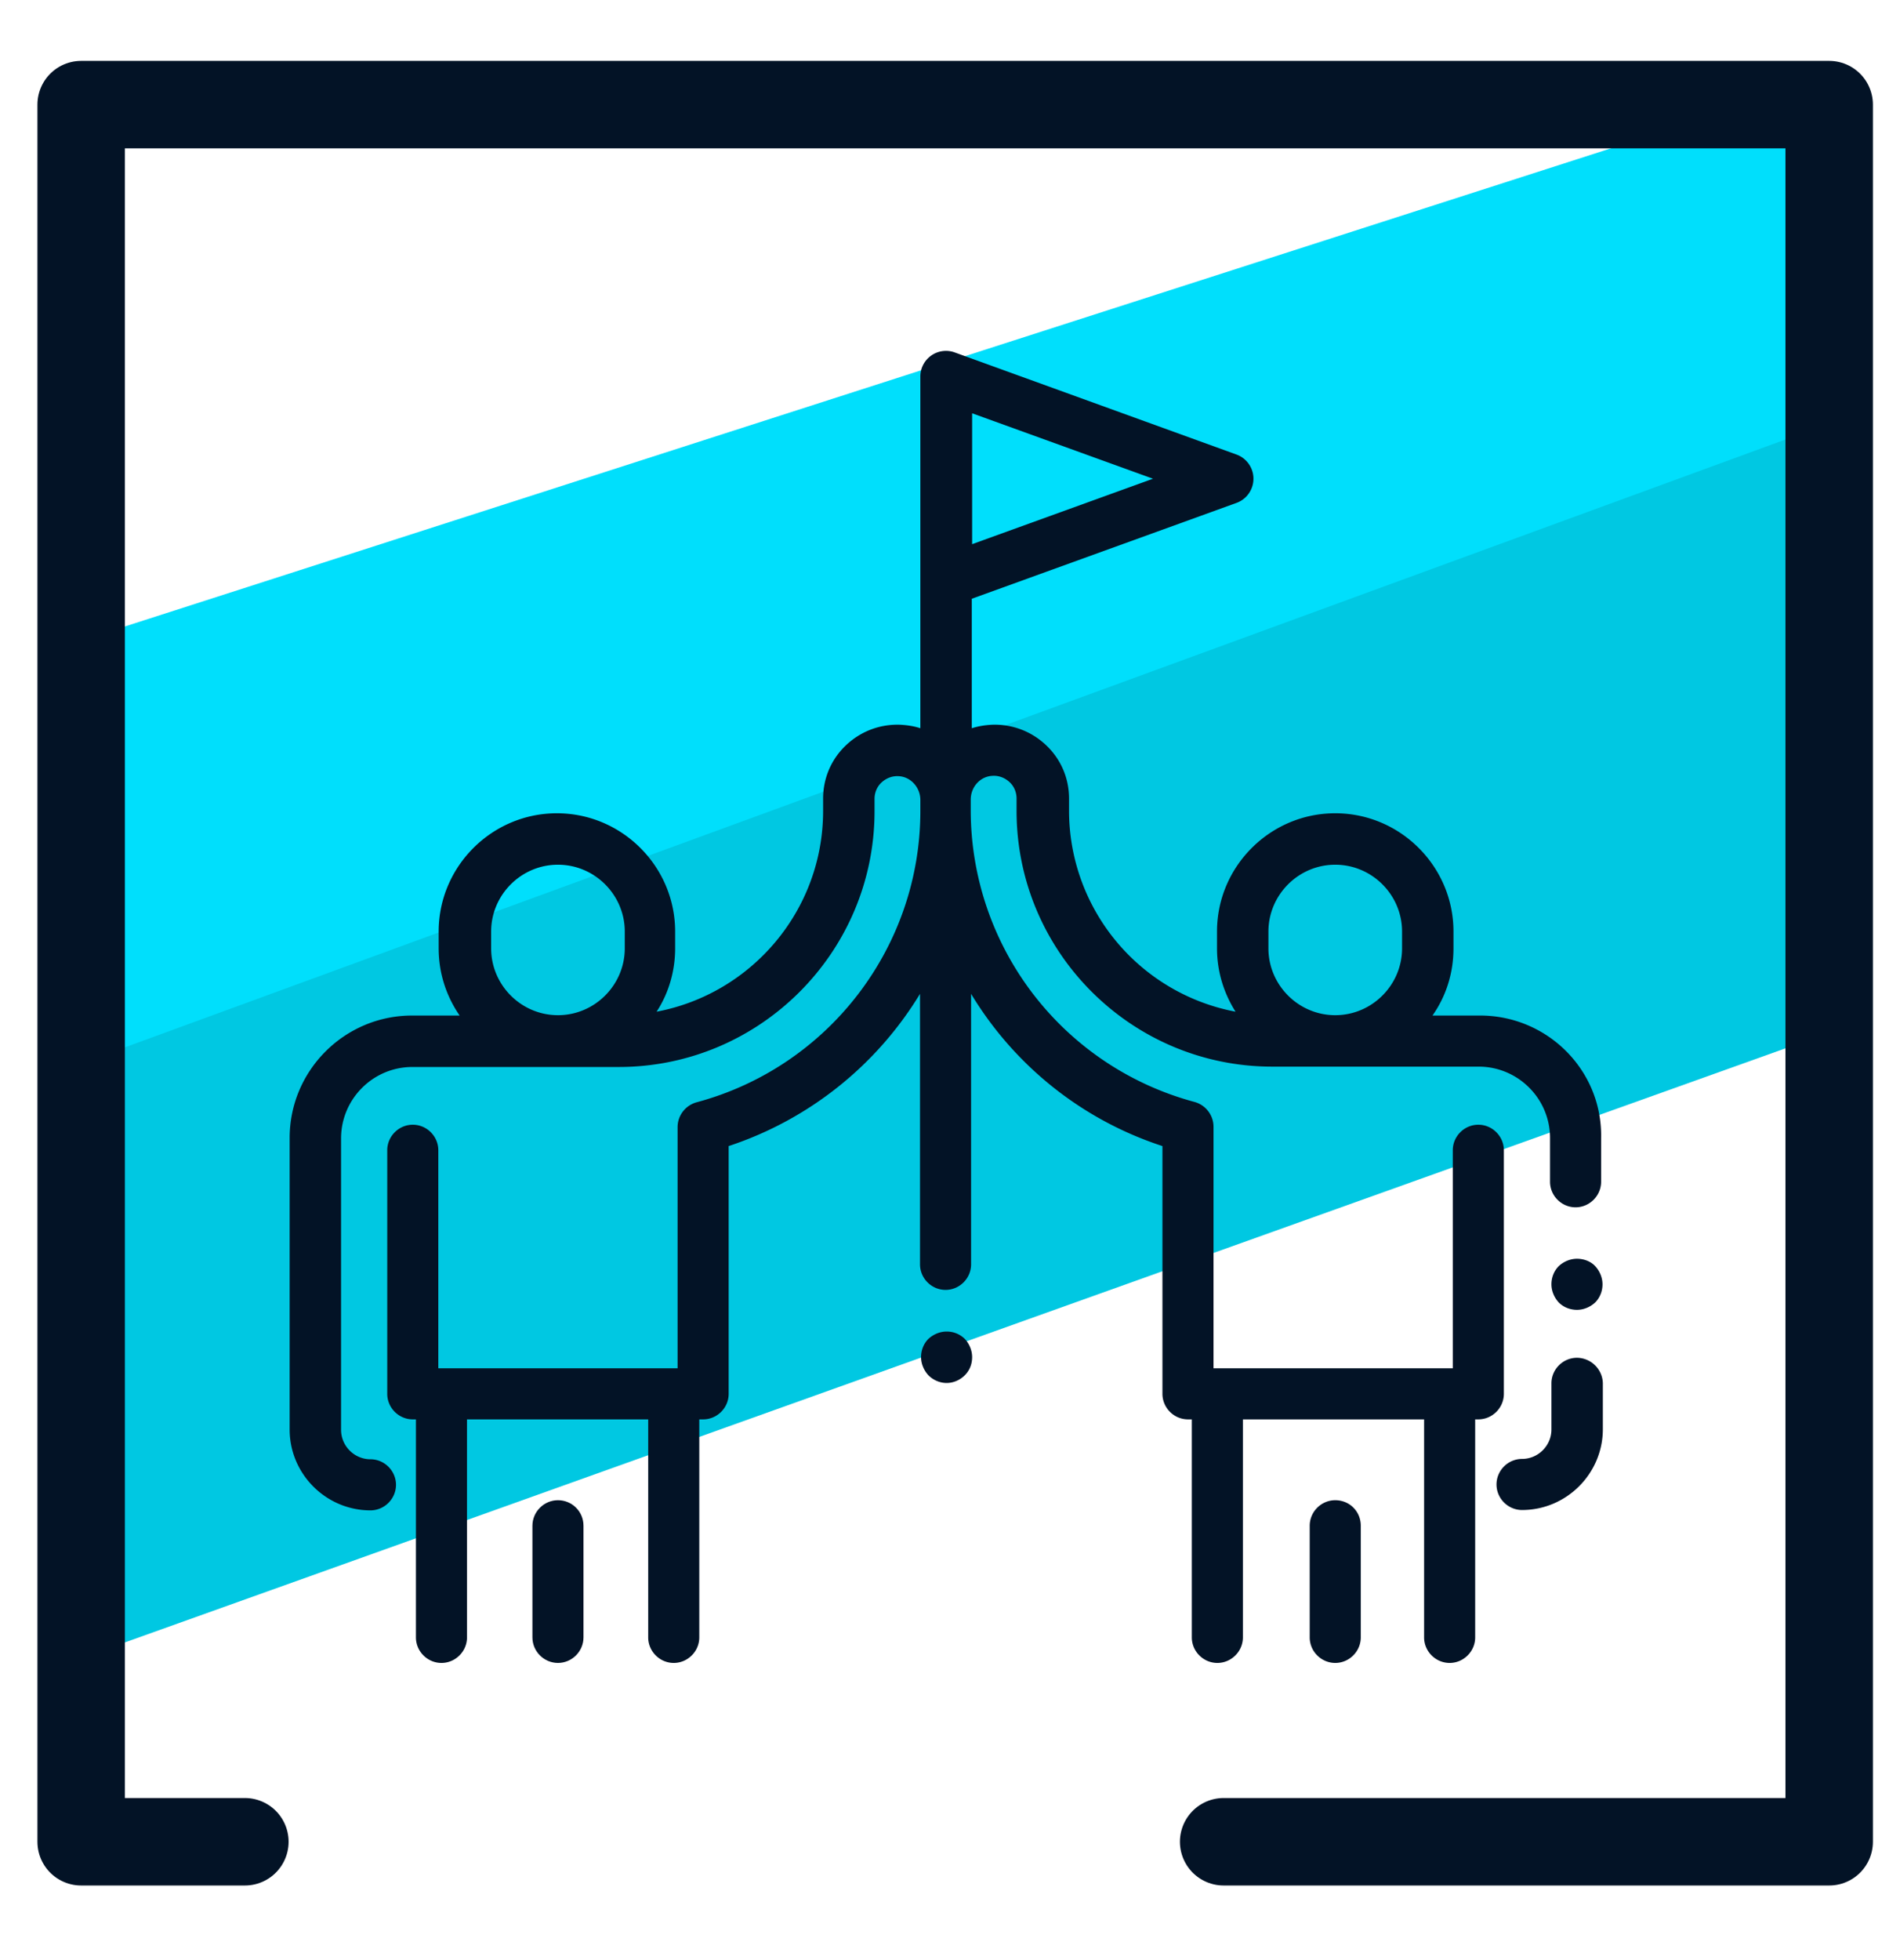 <svg xmlns="http://www.w3.org/2000/svg" id="Camada_1" x="0" y="0" version="1.1" viewBox="0 0 54 56" xml:space="preserve"><style>.st3{fill:#031326}</style><path fill="#00c8e2" d="M51.57 25.12l.05 4.63L1.93 47.52l-.52-13.75-.03-4.3 50.17-18.26z"/><path fill="#00dffc" d="M52.05 8.42v3.77L2.01 30.5l.26-7.89v-4.29L52.08 2.3z"/><path fill="none" stroke="#031326" stroke-linecap="round" stroke-linejoin="round" stroke-miterlimit="10" stroke-width="2.5" d="M7 52.63H2.32V2.99h49.97v49.64H34.98"/><g id="surface1_1_"><path d="M15.95 42.87c-.4 0-.73.33-.73.73v3.19c0 .4.33.73.73.73.4 0 .73-.33.73-.73V43.6c0-.41-.33-.73-.73-.73z" class="st3"/><path d="M42.31 29.02h-1.36c.38-.54.6-1.2.6-1.92v-.48c0-1.86-1.52-3.38-3.38-3.38s-3.38 1.52-3.38 3.38v.48c0 .67.2 1.29.53 1.81a5.849 5.849 0 01-4.76-5.74v-.35c0-.58-.23-1.12-.65-1.52-.42-.4-.97-.61-1.55-.59-.2.01-.39.04-.58.1v-3.7l7.57-2.74a.735.735 0 000-1.38l-8.06-2.92a.732.732 0 00-.98.69v10.05c-.18-.06-.38-.09-.58-.1-.58-.02-1.13.19-1.55.59-.42.4-.65.94-.65 1.52v.35c0 2.85-2.05 5.23-4.76 5.74.34-.52.53-1.15.53-1.81v-.48c0-1.86-1.52-3.38-3.38-3.38-1.86 0-3.38 1.52-3.38 3.38v.48c0 .71.22 1.37.6 1.92h-1.36c-1.93 0-3.5 1.57-3.5 3.5v8.33c0 1.27 1.04 2.31 2.31 2.31.4 0 .73-.33.73-.73 0-.4-.33-.73-.73-.73-.46 0-.84-.38-.84-.84v-8.33c0-1.12.91-2.04 2.04-2.04h5.9c4.03 0 7.31-3.28 7.31-7.31v-.35c0-.18.07-.35.2-.47s.3-.19.48-.18c.35.01.63.32.63.68v.31c0 3.9-2.63 7.32-6.4 8.33-.32.09-.54.38-.54.71v6.89h-6.84v-6.23c0-.4-.33-.73-.73-.73-.4 0-.73.33-.73.73v6.96c0 .4.33.73.73.73h.09v6.23c0 .4.33.73.73.73.4 0 .73-.33.73-.73v-6.23h5.18v6.23c0 .4.33.73.73.73.4 0 .73-.33.73-.73v-6.23h.11c.4 0 .73-.33.73-.73v-7.08a10.11 10.11 0 005.47-4.35v7.73c0 .4.33.73.73.73s.73-.33.73-.73V28.4c1.22 2.02 3.14 3.59 5.47 4.35v7.08c0 .4.33.73.73.73h.11v6.23c0 .4.33.73.73.73.4 0 .73-.33.73-.73v-6.23h5.18v6.23c0 .4.33.73.73.73.4 0 .73-.33.73-.73v-6.23h.09c.4 0 .73-.33.73-.73v-6.96c0-.4-.33-.73-.73-.73-.4 0-.73.33-.73.73v6.23h-6.84v-6.9c0-.33-.22-.62-.54-.71a8.634 8.634 0 01-6.4-8.33v-.31c0-.37.28-.67.63-.68.18-.01.35.06.48.18s.2.29.2.47v.35c0 4.03 3.28 7.31 7.31 7.31h5.9c1.12 0 2.04.91 2.04 2.04v1.25c0 .4.33.73.73.73.4 0 .73-.33.73-.73v-1.25c.04-1.93-1.53-3.5-3.46-3.5zm-28.27-2.4c0-1.05.86-1.91 1.91-1.91s1.91.86 1.91 1.91v.48c0 1.05-.86 1.91-1.91 1.91s-1.91-.86-1.91-1.91v-.48zm13.75-14.81l5.17 1.87-5.17 1.87v-3.74zm8.47 14.81c0-1.05.86-1.91 1.91-1.91s1.91.86 1.91 1.91v.48c0 1.05-.86 1.91-1.91 1.91s-1.91-.86-1.91-1.91v-.48z" class="st3"/><path d="M45.08 35.97c-.19 0-.38.08-.52.21-.14.14-.21.33-.21.52s.08.38.21.52c.14.14.33.21.52.21s.38-.08.52-.21c.14-.14.21-.33.21-.52s-.08-.38-.21-.52-.33-.21-.52-.21zm0 2.83c-.4 0-.73.33-.73.73v1.32c0 .46-.38.84-.84.84-.4 0-.73.33-.73.73 0 .4.33.73.73.73 1.27 0 2.31-1.04 2.31-2.31v-1.32a.748.748 0 00-.74-.72zm-6.91 4.07c-.4 0-.73.33-.73.73v3.19c0 .4.33.73.73.73.4 0 .73-.33.73-.73V43.6c0-.41-.32-.73-.73-.73zm-11.11-4.82c-.19 0-.38.08-.52.21-.14.14-.21.33-.21.52s.08.38.21.52c.14.14.33.22.52.22s.38-.08.52-.22.21-.32.21-.52c0-.19-.08-.38-.21-.52a.734.734 0 00-.52-.21z" class="st3"/></g></svg>